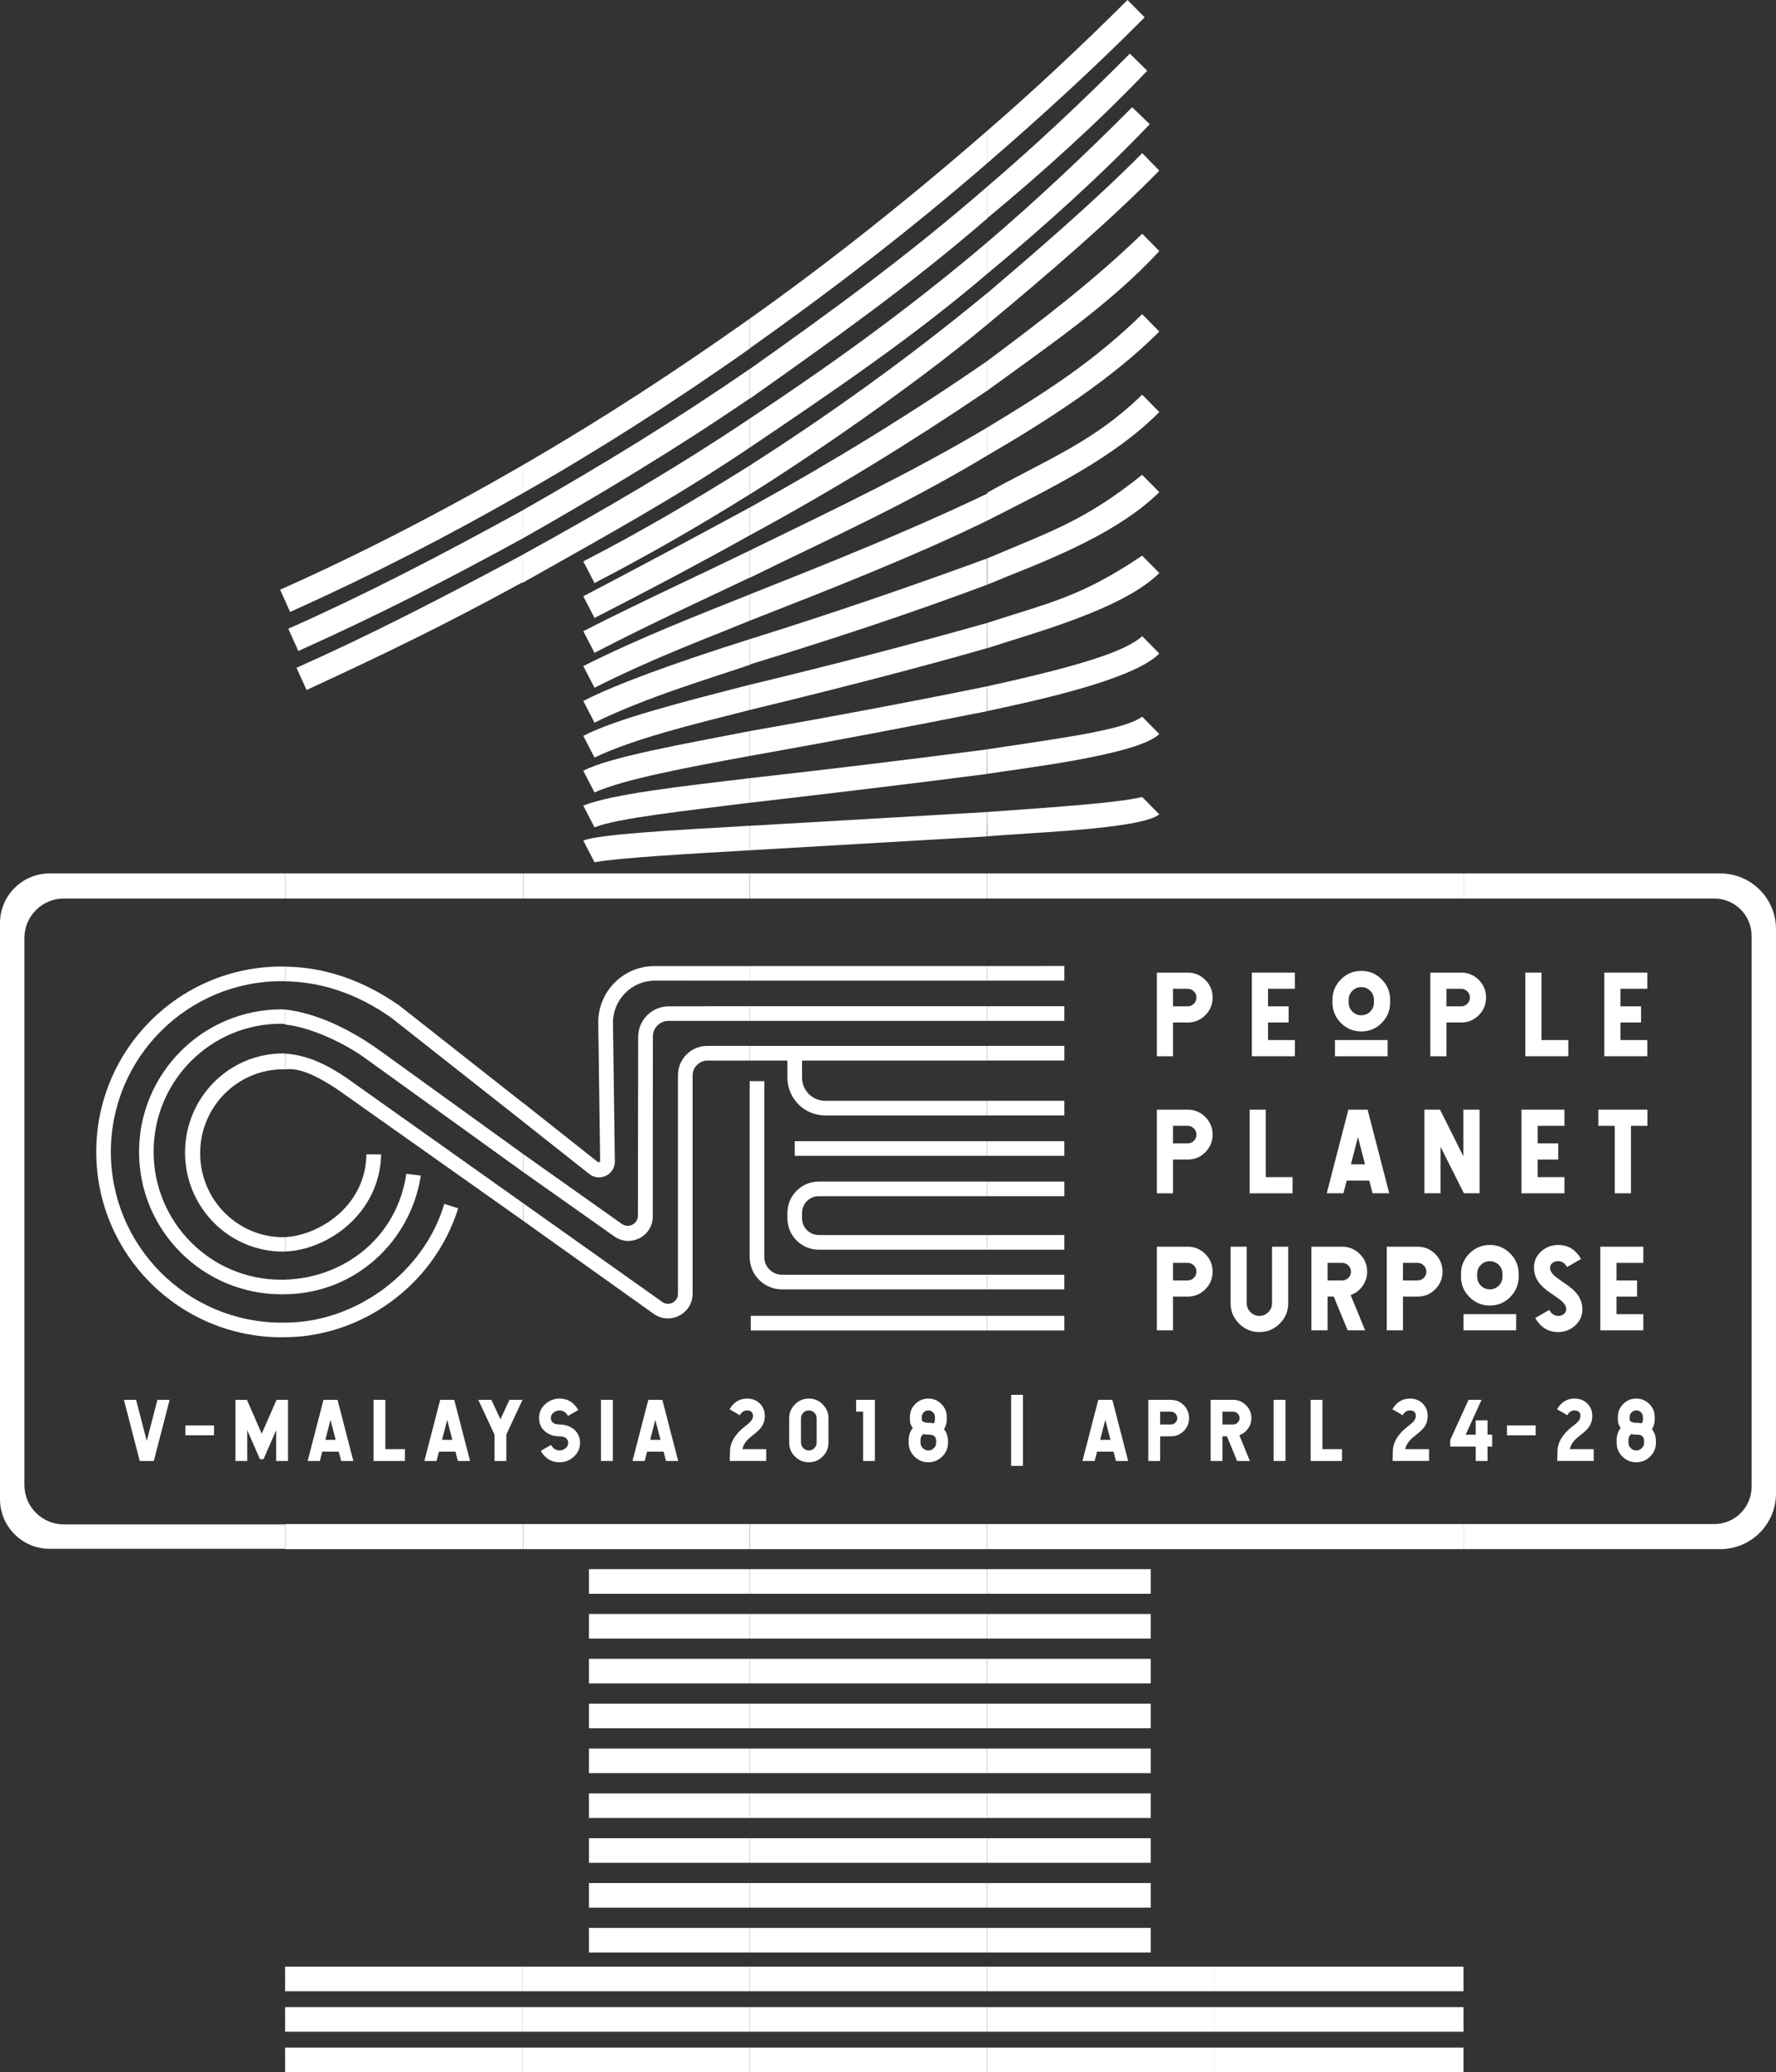 <?xml version="1.0" encoding="utf-8"?>
<!-- Generator: Adobe Illustrator 17.0.0, SVG Export Plug-In . SVG Version: 6.00 Build 0)  -->
<!DOCTYPE svg PUBLIC "-//W3C//DTD SVG 1.1//EN" "http://www.w3.org/Graphics/SVG/1.1/DTD/svg11.dtd">
<svg version="1.1" id="rounded_gradient_lines" xmlns="http://www.w3.org/2000/svg" xmlns:xlink="http://www.w3.org/1999/xlink"
	 x="0px" y="0px" width="239.361px" height="279.216px" viewBox="0 0 239.361 279.216" enable-background="new 0 0 239.361 279.216"
	 xml:space="preserve">
<rect x="0" y="0" width="239.361" height="279.216" fill="#333333" stroke="none"/>
<g>
	<g>
		<g>
			<path fill="#FFFFFF" d="M3.288,200.086V126.39c0-2.938,2.381-5.319,5.319-5.319h29.818v-3.379H6.693
				c-3.697,0-6.693,2.997-6.693,6.693V202c0,3.697,2.997,6.693,6.693,6.693h31.732v-3.288H8.607
				C5.67,205.405,3.288,203.024,3.288,200.086z"/>
		</g>
		<g>
			<path fill="#FFFFFF" d="M38.425,166.696c-0.085,0.002-0.167,0.013-0.253,0.013c-6.184,0-11.196-5.065-11.196-11.313
				s5.013-11.313,11.196-11.313c0.085,0,0.168,0.011,0.253,0.013v-2.134c-0.096-0.002-0.19-0.015-0.286-0.015
				c-7.289,0-13.199,5.976-13.199,13.349s5.909,13.349,13.199,13.349c0.097,0,0.19-0.012,0.286-0.015V166.696z"/>
		</g>
		<g>
			<path fill="#FFFFFF" d="M38.425,172.434c-0.191,0.006-0.378-0.001-0.57-0.001c-9.473,0-17.153-7.734-17.153-17.253
				c0-9.519,7.68-17.236,17.153-17.236c0.192,0,0.379,0.023,0.57,0.029v-1.947c-0.155-0.004-0.306-0.023-0.462-0.023
				c-10.616,0-19.221,8.601-19.221,19.212S27.34,174.4,37.955,174.4c0.156,0,0.311-0.006,0.466-0.01L38.425,172.434z"/>
		</g>
		<g>
			<path fill="#FFFFFF" d="M38.425,178.206c-0.152,0.003-0.303,0.012-0.457,0.012c-12.718,0-23.027-10.3-23.027-23.006
				s10.309-23.006,23.027-23.006c0.153,0,0.304,0.009,0.457,0.012v-1.973c-0.154-0.003-0.307-0.012-0.462-0.012
				c-13.802,0-24.991,11.184-24.991,24.979c0,13.796,11.189,24.979,24.991,24.979c0.155,0,0.307-0.009,0.462-0.012V178.206z"/>
		</g>
		<g>
			<g>
				<g>
					<g>
						<path fill="#FFFFFF" d="M22.862,188.62l-2.132,8.241h-1.896l-2.132-8.241h1.637l1.439,5.538l1.44-5.538H22.862z"/>
					</g>
					<g>
						<path fill="#FFFFFF" d="M28.845,193.4h-3.863v-1.33h3.863C28.845,192.07,28.845,193.4,28.845,193.4z"/>
					</g>
					<g>
						<path fill="#FFFFFF" d="M38.817,188.62v8.241h-1.599v-4.148l-1.698,3.901h-0.489l-1.703-3.901v4.148h-1.593v-8.241h1.549
							l1.989,4.566l1.994-4.566H38.817z"/>
					</g>
					<g>
						<path fill="#FFFFFF" d="M45.491,188.62l2.132,8.241H45.98l-0.324-1.253h-2.225l-0.324,1.253h-1.643l2.132-8.241H45.491z
							 M43.849,194.01h1.39l-0.698-2.687L43.849,194.01z"/>
					</g>
				</g>
			</g>
			<g>
				<g>
					<g>
						<path fill="#FFFFFF" d="M51.935,188.62v6.648h2.643v1.593h-4.236v-8.241H51.935z"/>
					</g>
				</g>
			</g>
			<g>
				<g>
					<g>
						<path fill="#FFFFFF" d="M61.22,188.62l2.132,8.241h-1.643l-0.324-1.253H59.16l-0.324,1.253h-1.643l2.132-8.241H61.22z
							 M59.577,194.01h1.39l-0.698-2.687L59.577,194.01z"/>
					</g>
				</g>
			</g>
			<g>
				<g>
					<g>
						<path fill="#FFFFFF" d="M70.421,188.62l-2.181,4.687v3.555h-1.593v-3.555l-2.181-4.687h1.758l1.22,2.615l1.22-2.615H70.421z"
							/>
					</g>
					<g>
						<path fill="#FFFFFF" d="M74.239,191.049c0,0.315,0.121,0.55,0.363,0.703c0.201,0.128,0.471,0.192,0.808,0.192
							c0.773,0,1.419,0.218,1.939,0.654c0.549,0.465,0.824,1.077,0.824,1.835c0,0.725-0.282,1.344-0.846,1.857
							c-0.546,0.494-1.185,0.742-1.917,0.742c-1.095,0-1.938-0.511-2.527-1.533l0.692-0.401l0.687-0.401
							c0.286,0.495,0.668,0.742,1.148,0.742c0.293,0,0.557-0.093,0.791-0.28c0.249-0.198,0.374-0.44,0.374-0.725
							c0-0.315-0.121-0.549-0.363-0.703c-0.201-0.128-0.469-0.192-0.802-0.192c-0.773,0-1.419-0.218-1.939-0.654
							c-0.55-0.465-0.824-1.077-0.824-1.835c0-0.725,0.282-1.342,0.846-1.852c0.546-0.498,1.185-0.747,1.918-0.747
							c1.091,0,1.934,0.513,2.527,1.539l-1.385,0.797c-0.282-0.491-0.663-0.736-1.143-0.736c-0.293,0-0.557,0.092-0.791,0.275
							C74.366,190.521,74.239,190.763,74.239,191.049L74.239,191.049z"/>
					</g>
					<g>
						<path fill="#FFFFFF" d="M80.996,188.62h1.599v8.241h-1.599V188.62z"/>
					</g>
					<g>
						<path fill="#FFFFFF" d="M89.27,188.62l2.132,8.241h-1.643l-0.324-1.253H87.21l-0.324,1.253h-1.643l2.132-8.241H89.27z
							 M87.627,194.01h1.39l-0.698-2.687L87.627,194.01z"/>
					</g>
					<g>
						<path fill="#FFFFFF" d="M100.686,190.049c-0.407,0-0.733,0.214-0.978,0.643l-1.379-0.802c0.557-0.96,1.342-1.44,2.357-1.44
							c0.692,0,1.264,0.22,1.714,0.659c0.454,0.443,0.681,1.006,0.681,1.687c0,0.586-0.165,1.099-0.495,1.538
							c-0.216,0.293-0.615,0.665-1.198,1.115c-0.37,0.286-0.65,0.55-0.841,0.791c-0.242,0.304-0.408,0.646-0.5,1.027h3.22v1.593
							h-4.912l0.027-1.242c0-1.238,0.678-2.381,2.033-3.429l0.082-0.066l0.088-0.066l0.181-0.143
							c0.139-0.113,0.255-0.22,0.346-0.319c0.249-0.267,0.373-0.535,0.373-0.802c0-0.245-0.073-0.432-0.22-0.561
							C101.129,190.111,100.935,190.049,100.686,190.049L100.686,190.049z"/>
					</g>
					<g>
						<path fill="#FFFFFF" d="M109.009,188.45c0.729,0,1.352,0.26,1.868,0.78c0.52,0.517,0.78,1.139,0.78,1.868v3.291
							c0,0.725-0.26,1.348-0.78,1.868c-0.516,0.516-1.139,0.775-1.868,0.775s-1.352-0.258-1.868-0.775
							c-0.52-0.52-0.78-1.143-0.78-1.868v-3.291c0-0.729,0.26-1.352,0.78-1.868C107.657,188.71,108.28,188.45,109.009,188.45
							L109.009,188.45z M109.009,190.049c-0.289,0-0.537,0.103-0.742,0.308c-0.209,0.205-0.313,0.452-0.313,0.742v3.291
							c0,0.286,0.104,0.533,0.313,0.742c0.205,0.205,0.452,0.308,0.742,0.308c0.289,0,0.536-0.103,0.742-0.308
							c0.209-0.209,0.313-0.456,0.313-0.742v-3.291c0-0.289-0.104-0.537-0.313-0.742
							C109.546,190.151,109.298,190.049,109.009,190.049L109.009,190.049z"/>
					</g>
					<g>
						<path fill="#FFFFFF" d="M117.915,188.62v8.241h-1.593v-6.648h-0.934v-1.593H117.915z"/>
					</g>
					<g>
						<path fill="#FFFFFF" d="M123.013,192.417c-0.253-0.333-0.379-0.712-0.379-1.137v-0.352c0-0.685,0.242-1.269,0.725-1.753
							c0.487-0.484,1.073-0.725,1.758-0.725c0.681,0,1.265,0.242,1.753,0.725c0.487,0.483,0.731,1.068,0.731,1.753v0.352
							c0,0.469-0.125,0.901-0.374,1.297c0.359,0.432,0.539,0.976,0.539,1.632v0.187c0,0.729-0.26,1.35-0.78,1.863
							c-0.52,0.516-1.143,0.775-1.868,0.775c-0.729,0-1.354-0.258-1.874-0.775c-0.516-0.513-0.775-1.134-0.775-1.863v-0.374
							C122.469,193.424,122.65,192.889,123.013,192.417L123.013,192.417z M126.172,194.208c0-0.333-0.09-0.57-0.269-0.709
							c-0.161-0.128-0.423-0.192-0.786-0.192c-0.242,0-0.475-0.022-0.698-0.066c-0.238,0.209-0.357,0.469-0.357,0.78v0.374
							c0,0.289,0.105,0.535,0.313,0.736c0.205,0.205,0.452,0.308,0.742,0.308c0.289,0,0.536-0.103,0.742-0.308
							c0.209-0.201,0.313-0.447,0.313-0.736V194.208z M125.117,191.714c0.264,0,0.507,0.024,0.731,0.071
							c0.106-0.154,0.159-0.322,0.159-0.505v-0.352c0-0.245-0.088-0.454-0.264-0.626c-0.176-0.172-0.385-0.258-0.626-0.258
							c-0.245,0-0.454,0.086-0.626,0.258c-0.176,0.172-0.264,0.381-0.264,0.626v0.352c0,0.158,0.113,0.275,0.341,0.352
							c0.084,0.029,0.181,0.051,0.291,0.066C124.95,191.708,125.037,191.714,125.117,191.714L125.117,191.714z"/>
					</g>
					<g>
						<path fill="#FFFFFF" d="M137.868,197.521h-1.593v-9.577h1.593V197.521z"/>
					</g>
					<g>
						<path fill="#FFFFFF" d="M149.916,188.62l2.132,8.241h-1.643l-0.324-1.253h-2.225l-0.324,1.253h-1.643l2.132-8.241H149.916z
							 M148.273,194.01h1.39l-0.698-2.687L148.273,194.01z"/>
					</g>
					<g>
						<path fill="#FFFFFF" d="M156.36,193.538v3.324h-1.593v-8.241h3.038c0.674,0,1.253,0.24,1.736,0.72
							c0.48,0.484,0.72,1.064,0.72,1.742c0,0.674-0.24,1.253-0.72,1.736c-0.48,0.48-1.059,0.72-1.736,0.72h-1.445V193.538z
							 M156.36,190.214v1.731h1.445c0.234,0,0.438-0.086,0.61-0.258c0.168-0.168,0.253-0.37,0.253-0.604
							c0-0.238-0.084-0.441-0.253-0.61c-0.172-0.172-0.376-0.258-0.61-0.258h-1.445V190.214z"/>
					</g>
					<g>
						<path fill="#FFFFFF" d="M164.754,193.538v3.324h-1.593v-8.241h3.038c0.674,0,1.253,0.242,1.736,0.725
							c0.48,0.48,0.72,1.059,0.72,1.736c0,0.517-0.15,0.987-0.45,1.412c-0.297,0.421-0.689,0.72-1.176,0.896l1.429,3.472h-1.725
							l-1.368-3.324H164.754z M164.754,190.214v1.731h1.445c0.234,0,0.436-0.084,0.604-0.253c0.172-0.172,0.258-0.376,0.258-0.61
							c0-0.238-0.086-0.441-0.258-0.61c-0.168-0.172-0.37-0.258-0.604-0.258H164.754z"/>
					</g>
					<g>
						<path fill="#FFFFFF" d="M171.649,188.62h1.599v8.241h-1.599V188.62z"/>
					</g>
					<g>
						<path fill="#FFFFFF" d="M178.231,188.62v6.648h2.643v1.593h-4.236v-8.241H178.231z"/>
					</g>
					<g>
						<path fill="#FFFFFF" d="M190.02,190.049c-0.407,0-0.733,0.214-0.978,0.643l-1.379-0.802c0.557-0.96,1.342-1.44,2.357-1.44
							c0.692,0,1.264,0.22,1.714,0.659c0.454,0.443,0.681,1.006,0.681,1.687c0,0.586-0.165,1.099-0.495,1.538
							c-0.216,0.293-0.615,0.665-1.198,1.115c-0.37,0.286-0.65,0.55-0.841,0.791c-0.242,0.304-0.408,0.646-0.5,1.027h3.22v1.593
							h-4.912l0.027-1.242c0-1.238,0.678-2.381,2.033-3.429l0.082-0.066l0.088-0.066l0.181-0.143
							c0.139-0.113,0.255-0.22,0.346-0.319c0.249-0.267,0.374-0.535,0.374-0.802c0-0.245-0.073-0.432-0.22-0.561
							C190.463,190.111,190.269,190.049,190.02,190.049L190.02,190.049z"/>
					</g>
					<g>
						<path fill="#FFFFFF" d="M199.678,188.62l-2.148,4.703h1.362v-1.945h1.593v1.945h0.621v1.593h-0.621v1.945h-1.593v-1.945
							h-3.434v-0.896l2.467-5.401L199.678,188.62L199.678,188.62z"/>
					</g>
					<g>
						<path fill="#FFFFFF" d="M206.968,193.4h-3.862v-1.33h3.862V193.4z"/>
					</g>
					<g>
						<path fill="#FFFFFF" d="M212.209,190.049c-0.407,0-0.733,0.214-0.978,0.643l-1.379-0.802c0.557-0.96,1.343-1.44,2.357-1.44
							c0.692,0,1.264,0.22,1.714,0.659c0.454,0.443,0.681,1.006,0.681,1.687c0,0.586-0.165,1.099-0.494,1.538
							c-0.216,0.293-0.615,0.665-1.198,1.115c-0.37,0.286-0.65,0.55-0.841,0.791c-0.242,0.304-0.409,0.646-0.5,1.027h3.22v1.593
							h-4.912l0.027-1.242c0-1.238,0.678-2.381,2.033-3.429l0.082-0.066l0.088-0.066l0.181-0.143
							c0.139-0.113,0.255-0.22,0.346-0.319c0.249-0.267,0.374-0.535,0.374-0.802c0-0.245-0.073-0.432-0.22-0.561
							C212.652,190.111,212.458,190.049,212.209,190.049L212.209,190.049z"/>
					</g>
					<g>
						<path fill="#FFFFFF" d="M218.428,192.417c-0.253-0.333-0.379-0.712-0.379-1.137v-0.352c0-0.685,0.242-1.269,0.725-1.753
							c0.487-0.484,1.073-0.725,1.758-0.725c0.681,0,1.265,0.242,1.752,0.725s0.731,1.068,0.731,1.753v0.352
							c0,0.469-0.125,0.901-0.374,1.297c0.359,0.432,0.539,0.976,0.539,1.632v0.187c0,0.729-0.26,1.35-0.78,1.863
							c-0.52,0.516-1.143,0.775-1.868,0.775c-0.729,0-1.354-0.258-1.874-0.775c-0.516-0.513-0.775-1.134-0.775-1.863v-0.374
							C217.884,193.424,218.066,192.889,218.428,192.417L218.428,192.417z M221.587,194.208c0-0.333-0.09-0.57-0.269-0.709
							c-0.161-0.128-0.423-0.192-0.786-0.192c-0.242,0-0.475-0.022-0.698-0.066c-0.238,0.209-0.357,0.469-0.357,0.78v0.374
							c0,0.289,0.104,0.535,0.313,0.736c0.205,0.205,0.452,0.308,0.742,0.308c0.289,0,0.536-0.103,0.742-0.308
							c0.209-0.201,0.313-0.447,0.313-0.736L221.587,194.208L221.587,194.208z M220.533,191.714c0.264,0,0.507,0.024,0.731,0.071
							c0.106-0.154,0.159-0.322,0.159-0.505v-0.352c0-0.245-0.088-0.454-0.264-0.626c-0.176-0.172-0.385-0.258-0.626-0.258
							c-0.246,0-0.454,0.086-0.626,0.258c-0.176,0.172-0.264,0.381-0.264,0.626v0.352c0,0.158,0.113,0.275,0.341,0.352
							c0.084,0.029,0.181,0.051,0.291,0.066C220.366,191.708,220.452,191.714,220.533,191.714L220.533,191.714z"/>
					</g>
				</g>
			</g>
		</g>
	</g>
	<g>
		<g>
			<g>
				<g>
					<path fill="#FFFFFF" d="M39.097,82.457C50.349,77.402,60.345,72.239,70.381,66.5v-3.787
						c-11.364,6.576-22.679,12.332-32.629,16.743L39.097,82.457z"/>
				</g>
				<g>
					<path fill="#FFFFFF" d="M40.208,87.716c11.252-5.055,20.036-9.597,30.173-15.131v-3.787
						c-11.447,6.297-21.576,11.51-31.526,15.921L40.208,87.716z"/>
				</g>
				<g>
					<path fill="#FFFFFF" d="M41.319,92.975c11.382-5.259,18.926-8.956,29.062-14.49v-3.7
						c-11.495,6.136-20.634,10.837-30.422,15.197L41.319,92.975z"/>
				</g>
				<g>
					<rect x="38.425" y="264.999" fill="#FFFFFF" width="32.024" height="3.314"/>
				</g>
				<g>
					<rect x="38.425" y="270.451" fill="#FFFFFF" width="32.024" height="3.314"/>
				</g>
				<g>
					<rect x="38.425" y="275.902" fill="#FFFFFF" width="32.024" height="3.314"/>
				</g>
			</g>
			<g>
				<rect x="38.425" y="117.691" fill="#FFFFFF" width="32.087" height="3.379"/>
			</g>
			<g>
				<rect x="38.425" y="205.359" fill="#FFFFFF" width="32.087" height="3.379"/>
			</g>
		</g>
		<g>
			<path fill="#FFFFFF" d="M54.757,158.169c-1.197,8.376-8.164,14.016-16.38,14.262v1.961c9.468-0.067,16.968-7.108,18.338-15.983
				L54.757,158.169z"/>
		</g>
		<g>
			<path fill="#FFFFFF" d="M49.384,155.549c-0.111,7.078-6.499,10.924-10.96,11.147v1.934c5.652-0.187,12.744-5.01,12.947-13.077
				C51.372,155.554,49.385,155.534,49.384,155.549z"/>
		</g>
		<g>
			<path fill="#FFFFFF" d="M59.876,162.216c-2.65,9.048-11.746,16.001-21.498,16.004v1.961c10.102-0.018,20.029-6.753,23.377-17.365
				L59.876,162.216z"/>
		</g>
		<g>
			<path fill="#FFFFFF" d="M70.51,164.492l-25.026-17.695c-2.512-1.655-4.951-2.969-7.059-2.706v-2.128
				c3.076,0.213,5.717,1.544,8.218,3.238L70.51,162.13V164.492z"/>
		</g>
		<g>
			<path fill="#FFFFFF" d="M70.51,157.926l-21.04-15.159c-2.78-2.087-7.589-4.39-11.06-4.711l0.015-2.032
				c5.418,0.622,10.486,3.875,12.854,5.6l19.231,13.878V157.926z"/>
		</g>
		<g>
			<path fill="#FFFFFF" d="M38.425,132.223c4.899,0.087,9.659,1.652,14.265,4.878l17.873,14.079v-2.507l-16.768-13.2
				c-4.809-3.345-9.92-5.151-15.37-5.228V132.223z"/>
		</g>
	</g>
	<g>
		<g>
			<g>
				<g>
					<path fill="#FFFFFF" d="M70.381,66.5c9.734-5.512,20.423-12.294,30.69-19.547v-4.029c-9.902,7.01-19.725,13.444-30.69,19.789
						V66.5z"/>
				</g>
				<g>
					<path fill="#FFFFFF" d="M70.381,72.585c9.69-5.485,20.29-11.807,30.69-18.908v-3.98c-9.927,6.85-19.685,12.836-30.69,19.101
						V72.585z"/>
				</g>
				<g>
					<path fill="#FFFFFF" d="M70.381,78.56c12.405-6.991,20.757-11.589,30.69-18.266v-3.906c-9.78,6.559-19.575,12.266-30.69,18.384
						V78.56z"/>
				</g>
				<g>
					<path fill="#FFFFFF" d="M101.071,66.593c-6.916,4.318-13.896,8.318-20.944,11.967l-1.514-2.919
						c7.231-3.711,14.745-8.086,22.458-12.929V66.593z"/>
				</g>
				<g>
					<path fill="#FFFFFF" d="M101.071,72.118c-6.671,3.719-13.664,7.434-20.944,11.145l-1.514-2.919
						c7.421-3.883,14.911-7.881,22.458-11.974V72.118z"/>
				</g>
				<g>
					<path fill="#FFFFFF" d="M101.071,77.813c-6.383,3.056-12.924,5.99-20.944,10.153l-1.514-2.919
						c7.987-4.062,15.703-7.589,22.458-10.881V77.813z"/>
				</g>
				<g>
					<path fill="#FFFFFF" d="M101.071,83.624c-6.332,2.597-12.978,5.032-20.944,9.044l-1.514-2.919
						c7.808-3.914,15.672-6.94,22.458-9.666V83.624z"/>
				</g>
				<g>
					<path fill="#FFFFFF" d="M101.071,89.575c-5.075,1.748-14.002,4.366-20.944,7.796l-1.514-2.919
						c4.515-2.318,12.46-5.167,22.458-8.334V89.575z"/>
				</g>
				<g>
					<path fill="#FFFFFF" d="M101.071,95.661c-7.991,2.027-15.585,3.867-20.944,6.413l-1.514-2.919
						c4.433-2.294,13.494-4.594,22.458-6.893V95.661z"/>
				</g>
				<g>
					<path fill="#FFFFFF" d="M101.071,101.851c-8.427,1.561-16.929,3.119-20.944,4.926l-1.514-2.919
						c3.521-1.867,13.717-3.639,22.458-5.352V101.851z"/>
				</g>
				<g>
					<path fill="#FFFFFF" d="M101.071,108.16c-8.404,1.061-17.914,2.086-20.944,3.32l-1.513-2.919
						c3.72-1.553,13.285-2.615,22.458-3.711L101.071,108.16L101.071,108.16z"/>
				</g>
				<g>
					<rect x="70.449" y="264.999" fill="#FFFFFF" width="30.622" height="3.314"/>
				</g>
				<g>
					<rect x="79.37" y="259.773" fill="#FFFFFF" width="21.701" height="3.314"/>
				</g>
				<g>
					<rect x="79.37" y="253.731" fill="#FFFFFF" width="21.701" height="3.314"/>
				</g>
				<g>
					<rect x="79.37" y="247.688" fill="#FFFFFF" width="21.701" height="3.314"/>
				</g>
				<g>
					<rect x="79.37" y="241.646" fill="#FFFFFF" width="21.701" height="3.314"/>
				</g>
				<g>
					<rect x="79.37" y="235.604" fill="#FFFFFF" width="21.701" height="3.314"/>
				</g>
				<g>
					<rect x="79.37" y="229.561" fill="#FFFFFF" width="21.701" height="3.314"/>
				</g>
				<g>
					<rect x="79.37" y="223.519" fill="#FFFFFF" width="21.701" height="3.314"/>
				</g>
				<g>
					<rect x="79.37" y="217.477" fill="#FFFFFF" width="21.701" height="3.314"/>
				</g>
				<g>
					<rect x="79.37" y="211.434" fill="#FFFFFF" width="21.701" height="3.314"/>
				</g>
				<g>
					<rect x="70.449" y="270.451" fill="#FFFFFF" width="30.622" height="3.314"/>
				</g>
				<g>
					<rect x="70.449" y="275.902" fill="#FFFFFF" width="30.622" height="3.314"/>
				</g>
				<g>
					<path fill="#FFFFFF" d="M101.071,114.569c-8.652,0.507-17.595,1.01-20.944,1.613l-1.513-2.919
						c1.994-0.846,12.259-1.419,22.458-1.993L101.071,114.569L101.071,114.569z"/>
				</g>
			</g>
			<g>
				<rect x="70.512" y="117.691" fill="#FFFFFF" width="30.559" height="3.379"/>
			</g>
			<g>
				<rect x="70.512" y="205.359" fill="#FFFFFF" width="30.559" height="3.379"/>
			</g>
		</g>
		<g>
			<path fill="#FFFFFF" d="M101.032,130.173H88.21c-4.227,0-7.637,3.458-7.579,7.684l0.255,18.539
				c0.002,0.174-0.199,0.273-0.335,0.165l-9.991-7.911l0.003,2.537l8.851,6.998c1.407,1.113,3.476,0.094,3.452-1.7l-0.251-18.605
				c-0.043-3.162,2.51-5.748,5.673-5.746l12.758,0.009L101.032,130.173z"/>
		</g>
		<g>
			<path fill="#FFFFFF" d="M86.009,139.716l-0.035,24.088c-0.002,1.11-1.254,1.757-2.161,1.116l-13.304-9.418v2.424l12.29,8.677
				c2.174,1.535,5.175-0.019,5.177-2.68l0.016-24.265c0.001-1.161,0.942-2.101,2.103-2.101h10.938v-1.977l-10.91,0.019
				C87.852,135.603,86.012,137.444,86.009,139.716z"/>
		</g>
		<g>
			<path fill="#FFFFFF" d="M101.041,142.905v-1.973l-5.721-0.003c-2.181,0-3.949,1.768-3.949,3.949v29.465
				c0,1.086-1.227,1.719-2.112,1.088L70.51,162.13l0.007,2.373l17.577,12.525c2.2,1.568,5.253-0.005,5.253-2.707V144.93
				c0-1.118,0.906-2.025,2.025-2.025H101.041z"/>
		</g>
	</g>
	<g>
		<g>
			<path fill="#FFFFFF" d="M103.319,142.04"/>
		</g>
		<g>
			<path fill="#FFFFFF" d="M139.502,142.04"/>
		</g>
		<g>
			<path fill="#FFFFFF" d="M103.319,142.04"/>
		</g>
		<g>
			<path fill="#FFFFFF" d="M139.502,142.04"/>
		</g>
		<g>
			<path fill="#FFFFFF" d="M133.027,168.389h-22.681c-2.328,0-4.221-1.895-4.221-4.225v-0.732c0-2.33,1.893-4.225,4.22-4.225h22.682
				v1.973h-22.682c-1.24,0-2.249,1.01-2.249,2.252v0.732c0,1.242,1.009,2.252,2.25,2.252h22.681V168.389z"/>
		</g>
		<g>
			<path fill="#FFFFFF" d="M133.028,150.298h-21.822c-2.803,0-5.082-2.28-5.082-5.083v-3.175h1.973v3.175
				c0,1.715,1.395,3.11,3.109,3.11h21.822V150.298z"/>
		</g>
		<g>
			<path fill="#FFFFFF" d="M133.028,173.738H105.39c-2.402,0-4.349-1.947-4.349-4.349v-23.708h1.973v23.708
				c0,1.312,1.064,2.376,2.376,2.376h27.638V173.738z"/>
		</g>
		<g>
			<g>
				<rect x="107.113" y="153.766" fill="#FFFFFF" width="25.915" height="1.973"/>
			</g>
			<g>
				<rect x="101.187" y="177.299" fill="#FFFFFF" width="31.841" height="1.973"/>
			</g>
			<g>
				<g>
					<path fill="#FFFFFF" d="M101.071,46.92c10.894-7.711,21.6-15.922,32-24.944v-4.368c-11.112,9.669-21.758,18.052-32,25.316
						V46.92z"/>
				</g>
				<g>
					<path fill="#FFFFFF" d="M101.071,53.713c10.894-7.711,21.6-15.276,32-24.298v-4.282c-11.112,9.669-21.758,17.321-32,24.584
						V53.713z"/>
				</g>
				<g>
					<path fill="#FFFFFF" d="M101.071,60.294c11.144-7.529,21.845-14.75,32-23.418v-4.239c-11.215,9.51-21.899,17.05-32,23.752
						V60.294z"/>
				</g>
				<g>
					<path fill="#FFFFFF" d="M101.071,66.593c6.964-4.313,21.751-14.316,32-22.882v-4.239c-11.212,9.264-22.123,16.917-32,23.242
						V66.593z"/>
				</g>
				<g>
					<path fill="#FFFFFF" d="M133.071,52.624c-10.294,6.985-20.947,13.5-32,19.495V68.37c11.429-6.308,21.925-12.771,32-19.738
						V52.624z"/>
				</g>
				<g>
					<path fill="#FFFFFF" d="M133.071,61.367c-11.19,6.741-21.326,11.218-32,16.48v-3.68c12.751-6.202,21.893-10.576,32-16.568
						V61.367z"/>
				</g>
				<g>
					<path fill="#FFFFFF" d="M133.071,70.142c-9.965,4.854-21.175,9.245-32,13.482v-3.54c10.752-4.267,21.674-8.63,32-13.583V70.142
						z"/>
				</g>
				<g>
					<polygon fill="#FFFFFF" points="133.021,112.706 101.071,114.569 101.071,111.271 133.036,109.417 					"/>
				</g>
				<g>
					<path fill="#FFFFFF" d="M133.036,104.287c-9.924,1.278-20.669,2.572-31.965,3.879v-3.315
						c10.995-1.236,21.68-2.524,31.965-3.878V104.287z"/>
				</g>
				<g>
					<path fill="#FFFFFF" d="M133.036,95.829c-10.332,2.065-21.003,4.072-31.965,6.029v-3.351
						c10.943-1.911,21.612-3.916,31.965-6.029V95.829z"/>
				</g>
				<g>
					<path fill="#FFFFFF" d="M133.036,87.337c-9.575,2.742-20.386,5.52-31.965,8.322v-3.396c10.957-2.634,21.629-5.401,31.965-8.322
						V87.337z"/>
				</g>
				<g>
					<path fill="#FFFFFF" d="M133.036,78.787c-10.19,3.815-20.86,7.351-31.965,10.739v-3.407c11.065-3.456,21.74-7.123,31.965-10.87
						V78.787z"/>
				</g>
				<g>
					<rect x="101.071" y="264.999" fill="#FFFFFF" width="31.974" height="3.314"/>
				</g>
				<g>
					<rect x="101.071" y="259.773" fill="#FFFFFF" width="31.974" height="3.314"/>
				</g>
				<g>
					<rect x="101.071" y="253.731" fill="#FFFFFF" width="31.974" height="3.314"/>
				</g>
				<g>
					<rect x="101.071" y="247.688" fill="#FFFFFF" width="31.974" height="3.314"/>
				</g>
				<g>
					<rect x="101.071" y="241.646" fill="#FFFFFF" width="31.974" height="3.314"/>
				</g>
				<g>
					<rect x="101.071" y="235.604" fill="#FFFFFF" width="31.974" height="3.314"/>
				</g>
				<g>
					<rect x="101.071" y="229.561" fill="#FFFFFF" width="31.974" height="3.314"/>
				</g>
				<g>
					<rect x="101.071" y="223.519" fill="#FFFFFF" width="31.974" height="3.314"/>
				</g>
				<g>
					<rect x="101.071" y="217.477" fill="#FFFFFF" width="31.974" height="3.314"/>
				</g>
				<g>
					<rect x="101.071" y="211.434" fill="#FFFFFF" width="31.974" height="3.314"/>
				</g>
				<g>
					<rect x="101.071" y="270.451" fill="#FFFFFF" width="31.974" height="3.314"/>
				</g>
				<g>
					<rect x="101.071" y="275.902" fill="#FFFFFF" width="31.974" height="3.314"/>
				</g>
			</g>
			<g>
				<rect x="101.094" y="117.691" fill="#FFFFFF" width="31.942" height="3.379"/>
			</g>
			<g>
				<rect x="101.094" y="205.359" fill="#FFFFFF" width="31.942" height="3.379"/>
			</g>
		</g>
		<g>
			<rect x="101.029" y="130.173" fill="#FFFFFF" width="31.999" height="1.964"/>
		</g>
		<g>
			<rect x="101.034" y="135.583" fill="#FFFFFF" width="31.994" height="1.975"/>
		</g>
		<g>
			<rect x="101.041" y="140.932" fill="#FFFFFF" width="31.987" height="1.973"/>
		</g>
	</g>
	<g>
		<g>
			<g>
				<path fill="#FFFFFF" d="M133.071,17.608C139.324,12.192,145.614,6.327,151.959,0l2.314,2.335
					c-6.481,6.531-13.602,13.08-21.202,19.641V17.608z"/>
			</g>
			<g>
				<path fill="#FFFFFF" d="M133.071,25.133c6.031-5.136,12.612-11.264,19.203-17.907l2.341,2.308
					c-6.43,6.758-13.894,13.519-21.545,19.856L133.071,25.133L133.071,25.133z"/>
			</g>
			<g>
				<path fill="#FFFFFF" d="M133.071,32.636c6.031-5.136,12.925-11.542,19.516-18.186l2.37,2.282
					c-6.43,6.758-14.236,13.807-21.886,20.143V32.636z"/>
			</g>
			<g>
				<path fill="#FFFFFF" d="M133.071,39.488c6.031-5.136,14.282-12.201,20.873-18.844l2.301,2.34
					c-6.49,6.636-15.523,14.391-23.173,20.728L133.071,39.488L133.071,39.488z"/>
			</g>
			<g>
				<path fill="#FFFFFF" d="M133.071,48.633c7.352-5.495,14.271-10.754,20.873-17.143l2.301,2.34
					c-6.403,7.009-15.372,13.101-23.173,18.795L133.071,48.633L133.071,48.633z"/>
			</g>
			<g>
				<path fill="#FFFFFF" d="M133.071,57.598c8.238-4.975,14.399-8.966,20.863-15.263l2.311,2.339
					c-6.242,6.289-15.131,12.033-23.173,16.688v-3.764H133.071z"/>
			</g>
			<g>
				<path fill="#FFFFFF" d="M133.071,66.375c8.329-4.6,14.399-6.896,20.863-13.194l2.311,2.339
					c-6.242,6.289-15.003,10.464-23.173,14.618v-3.763H133.071z"/>
			</g>
			<g>
				<path fill="#FFFFFF" d="M133.071,75.238c8.968-3.803,13.125-5.099,20.863-11.257l2.311,2.339
					c-6.375,6.248-17.218,9.942-23.173,12.451v-3.533H133.071z"/>
			</g>
			<g>
				<path fill="#FFFFFF" d="M133.036,83.941c8.475-2.767,12.548-3.457,20.898-9.068l2.311,2.339
					c-4.932,4.933-17.242,8.158-23.173,10.125L133.036,83.941z"/>
			</g>
			<g>
				<path fill="#FFFFFF" d="M133.036,92.477c12.194-2.677,18.641-4.665,20.898-6.758l2.311,2.339
					c-3.522,3.626-17.436,6.51-23.173,7.753L133.036,92.477z"/>
			</g>
			<g>
				<path fill="#FFFFFF" d="M133.036,100.972c10.692-1.617,18.539-2.646,20.898-4.407l2.311,2.339
					c-2.789,2.746-17.494,4.495-23.173,5.365L133.036,100.972z"/>
			</g>
			<g>
				<path fill="#FFFFFF" d="M133.036,109.417c9.879-0.714,17.752-1.252,20.898-2.027l2.311,2.339
					c-2.505,2.006-17.558,2.453-23.173,2.963L133.036,109.417z"/>
			</g>
			<g>
				<rect x="133.036" y="117.691" fill="#FFFFFF" width="30.958" height="3.379"/>
			</g>
			<g>
				<rect x="133.036" y="205.359" fill="#FFFFFF" width="30.958" height="3.379"/>
			</g>
			<g>
				<rect x="133.045" y="264.999" fill="#FFFFFF" width="30.673" height="3.314"/>
			</g>
			<g>
				<rect x="133.045" y="259.773" fill="#FFFFFF" width="22.045" height="3.314"/>
			</g>
			<g>
				<rect x="133.045" y="253.731" fill="#FFFFFF" width="22.045" height="3.314"/>
			</g>
			<g>
				<rect x="133.045" y="247.688" fill="#FFFFFF" width="22.045" height="3.314"/>
			</g>
			<g>
				<rect x="133.045" y="241.646" fill="#FFFFFF" width="22.045" height="3.314"/>
			</g>
			<g>
				<rect x="133.045" y="235.604" fill="#FFFFFF" width="22.045" height="3.314"/>
			</g>
			<g>
				<rect x="133.045" y="229.561" fill="#FFFFFF" width="22.045" height="3.314"/>
			</g>
			<g>
				<rect x="133.045" y="223.519" fill="#FFFFFF" width="22.045" height="3.314"/>
			</g>
			<g>
				<rect x="133.045" y="217.477" fill="#FFFFFF" width="22.045" height="3.314"/>
			</g>
			<g>
				<rect x="133.045" y="211.434" fill="#FFFFFF" width="22.045" height="3.314"/>
			</g>
			<g>
				<rect x="133.045" y="270.451" fill="#FFFFFF" width="30.673" height="3.314"/>
			</g>
			<g>
				<rect x="133.045" y="275.902" fill="#FFFFFF" width="30.673" height="3.314"/>
			</g>
		</g>
		<g>
			<rect x="133.028" y="171.765" fill="#FFFFFF" width="10.417" height="1.973"/>
		</g>
		<g>
			<rect x="133.027" y="177.299" fill="#FFFFFF" width="10.42" height="1.973"/>
		</g>
		<g>
			<rect x="133.026" y="166.416" fill="#FFFFFF" width="10.421" height="1.973"/>
		</g>
		<g>
			<rect x="133.028" y="159.208" fill="#FFFFFF" width="10.421" height="1.973"/>
		</g>
		<g>
			<rect x="133.028" y="153.766" fill="#FFFFFF" width="10.419" height="1.973"/>
		</g>
		<g>
			<rect x="133.028" y="148.325" fill="#FFFFFF" width="10.419" height="1.973"/>
		</g>
		<g>
			<rect x="133.028" y="140.928" fill="#FFFFFF" width="10.421" height="1.973"/>
		</g>
		<g>
			<rect x="133.028" y="135.585" fill="#FFFFFF" width="10.419" height="1.973"/>
		</g>
		<g>
			<polygon fill="#FFFFFF" points="143.447,132.135 133.028,132.135 133.028,130.171 143.447,130.162 			"/>
		</g>
	</g>
	<g>
		<g>
			<rect x="163.718" y="264.999" fill="#FFFFFF" width="33.528" height="3.314"/>
		</g>
		<g>
			<rect x="163.767" y="117.691" fill="#FFFFFF" width="33.465" height="3.379"/>
		</g>
		<g>
			<rect x="163.767" y="205.359" fill="#FFFFFF" width="33.465" height="3.379"/>
		</g>
		<g>
			<rect x="163.718" y="270.451" fill="#FFFFFF" width="33.528" height="3.314"/>
		</g>
		<g>
			<rect x="163.718" y="275.902" fill="#FFFFFF" width="33.528" height="3.314"/>
		</g>
	</g>
	<g>
		<g>
			<path fill="#FFFFFF" d="M197.246,117.691v3.379h33.789c2.783,0,5.039,2.256,5.039,5.038v74.212c0,2.783-2.256,5.039-5.039,5.039
				h-33.789v3.379h34.607c4.147,0,7.508-3.362,7.508-7.508V125.2c0-4.147-3.362-7.508-7.508-7.508L197.246,117.691L197.246,117.691z
				"/>
		</g>
		<g>
			<g>
				<g>
					<path fill="#FFFFFF" d="M158.095,137.778v4.546h-2.179v-11.271h4.155c0.922,0,1.713,0.328,2.375,0.984
						c0.656,0.661,0.984,1.455,0.984,2.382c0,0.922-0.328,1.713-0.984,2.374c-0.656,0.656-1.448,0.985-2.375,0.985H158.095z
						 M158.095,133.233v2.367h1.976c0.32,0,0.599-0.117,0.834-0.353c0.231-0.23,0.346-0.506,0.346-0.827
						c0-0.325-0.115-0.604-0.346-0.834c-0.236-0.235-0.514-0.353-0.834-0.353L158.095,133.233L158.095,133.233z"/>
				</g>
			</g>
			<g>
				<g>
					<path fill="#FFFFFF" d="M174.513,131.053v2.179h-3.614v2.367h2.773v2.179h-2.773v2.367h3.614v2.179h-5.793v-11.271
						L174.513,131.053L174.513,131.053z"/>
				</g>
			</g>
			<g>
				<g>
					<path fill="#FFFFFF" d="M186.212,131.963c0.761,0.762,1.142,1.675,1.142,2.742v0.391c0,1.072-0.381,1.989-1.142,2.75
						c-0.757,0.756-1.671,1.135-2.743,1.135c-1.067,0-1.981-0.378-2.742-1.135c-0.762-0.762-1.142-1.678-1.142-2.75v-0.391
						c0-1.067,0.381-1.981,1.142-2.742s1.676-1.142,2.742-1.142C184.541,130.82,185.455,131.201,186.212,131.963z M187.023,142.324
						h-7.1v-2.179h7.1V142.324z M182.267,133.503c-0.335,0.336-0.503,0.736-0.503,1.202v0.391c0,0.471,0.168,0.874,0.503,1.21
						c0.331,0.331,0.731,0.496,1.202,0.496s0.872-0.165,1.202-0.496c0.336-0.335,0.503-0.739,0.503-1.21v-0.391
						c0-0.466-0.168-0.866-0.503-1.202c-0.33-0.331-0.731-0.496-1.202-0.496S182.598,133.172,182.267,133.503z"/>
				</g>
			</g>
			<g>
				<g>
					<path fill="#FFFFFF" d="M194.951,137.778v4.546h-2.179v-11.271h4.155c0.921,0,1.713,0.328,2.375,0.984
						c0.656,0.661,0.984,1.455,0.984,2.382c0,0.922-0.328,1.713-0.984,2.374c-0.656,0.656-1.448,0.985-2.375,0.985H194.951z
						 M194.951,133.233v2.367h1.976c0.32,0,0.599-0.117,0.834-0.353c0.231-0.23,0.346-0.506,0.346-0.827
						c0-0.325-0.115-0.604-0.346-0.834c-0.236-0.235-0.514-0.353-0.834-0.353L194.951,133.233L194.951,133.233z"/>
				</g>
			</g>
			<g>
				<g>
					<path fill="#FFFFFF" d="M207.754,131.053v9.092h3.614v2.179h-5.793v-11.271H207.754z"/>
				</g>
			</g>
			<g>
				<g>
					<path fill="#FFFFFF" d="M222.016,131.053v2.179h-3.614v2.367h2.773v2.179h-2.773v2.367h3.614v2.179h-5.793v-11.271
						L222.016,131.053L222.016,131.053z"/>
				</g>
			</g>
			<g>
				<g>
					<path fill="#FFFFFF" d="M158.095,156.244v4.546h-2.179v-11.27h4.155c0.922,0,1.713,0.328,2.375,0.984
						c0.656,0.661,0.984,1.455,0.984,2.382c0,0.922-0.328,1.713-0.984,2.374c-0.656,0.656-1.448,0.984-2.375,0.984L158.095,156.244
						L158.095,156.244z M158.095,151.698v2.367h1.976c0.32,0,0.599-0.117,0.834-0.353c0.231-0.23,0.346-0.506,0.346-0.827
						c0-0.326-0.115-0.604-0.346-0.834c-0.236-0.235-0.514-0.353-0.834-0.353L158.095,151.698L158.095,151.698z"/>
				</g>
			</g>
			<g>
				<g>
					<path fill="#FFFFFF" d="M170.591,149.519v9.092h3.614v2.179h-5.793v-11.27L170.591,149.519L170.591,149.519z"/>
				</g>
			</g>
			<g>
				<g>
					<path fill="#FFFFFF" d="M184.319,149.519l2.916,11.27h-2.246l-0.444-1.713h-3.043l-0.444,1.713h-2.246l2.916-11.27H184.319z
						 M182.072,156.89h1.901l-0.954-3.674L182.072,156.89z"/>
				</g>
			</g>
			<g>
				<g>
					<path fill="#FFFFFF" d="M199.407,149.519v11.27h-2.111l-3.149-6.274v6.274h-2.179v-11.27h2.112l3.141,6.274v-6.274H199.407z"/>
				</g>
			</g>
			<g>
				<g>
					<path fill="#FFFFFF" d="M210.851,149.519v2.179h-3.614v2.367h2.773v2.179h-2.773v2.367h3.614v2.179h-5.793v-11.27h5.793
						V149.519z"/>
				</g>
			</g>
			<g>
				<g>
					<path fill="#FFFFFF" d="M222.032,149.519v2.179h-2.216v9.092h-2.187v-9.092h-2.216v-2.179H222.032z"/>
				</g>
			</g>
			<g>
				<g>
					<path fill="#FFFFFF" d="M158.095,174.709v4.546h-2.179v-11.27h4.155c0.922,0,1.713,0.328,2.375,0.984
						c0.656,0.661,0.984,1.455,0.984,2.382c0,0.922-0.328,1.713-0.984,2.374c-0.656,0.656-1.448,0.984-2.375,0.984L158.095,174.709
						L158.095,174.709z M158.095,170.164v2.367h1.976c0.32,0,0.599-0.118,0.834-0.353c0.231-0.23,0.346-0.506,0.346-0.826
						c0-0.326-0.115-0.604-0.346-0.834c-0.236-0.235-0.514-0.353-0.834-0.353h-1.976V170.164z"/>
				</g>
			</g>
			<g>
				<g>
					<path fill="#FFFFFF" d="M173.621,175.604c0,1.067-0.381,1.981-1.142,2.742c-0.757,0.761-1.671,1.142-2.743,1.142
						c-1.067,0-1.981-0.38-2.742-1.142c-0.762-0.762-1.142-1.676-1.142-2.742v-7.619h2.179v7.619c0,0.465,0.168,0.867,0.503,1.202
						c0.336,0.336,0.736,0.503,1.202,0.503c0.471,0,0.871-0.168,1.202-0.503c0.336-0.336,0.503-0.737,0.503-1.202v-7.619h2.179
						L173.621,175.604L173.621,175.604z"/>
				</g>
			</g>
			<g>
				<g>
					<path fill="#FFFFFF" d="M178.922,174.709v4.546h-2.179v-11.27h4.155c0.921,0,1.713,0.33,2.375,0.992
						c0.656,0.656,0.984,1.448,0.984,2.374c0,0.706-0.206,1.35-0.616,1.931c-0.406,0.576-0.942,0.984-1.608,1.225l1.954,4.749
						h-2.359l-1.871-4.546L178.922,174.709L178.922,174.709z M178.922,170.164v2.367h1.976c0.32,0,0.596-0.115,0.826-0.346
						c0.236-0.235,0.353-0.513,0.353-0.834c0-0.326-0.117-0.604-0.353-0.834c-0.23-0.235-0.506-0.353-0.826-0.353L178.922,170.164
						L178.922,170.164z"/>
				</g>
			</g>
			<g>
				<g>
					<path fill="#FFFFFF" d="M189.083,174.709v4.546h-2.179v-11.27h4.155c0.922,0,1.713,0.328,2.375,0.984
						c0.656,0.661,0.984,1.455,0.984,2.382c0,0.922-0.328,1.713-0.984,2.374c-0.656,0.656-1.448,0.984-2.375,0.984L189.083,174.709
						L189.083,174.709z M189.083,170.164v2.367h1.976c0.32,0,0.599-0.118,0.834-0.353c0.231-0.23,0.346-0.506,0.346-0.826
						c0-0.326-0.115-0.604-0.346-0.834c-0.236-0.235-0.514-0.353-0.834-0.353h-1.976V170.164z"/>
				</g>
			</g>
			<g>
				<g>
					<path fill="#FFFFFF" d="M203.535,168.894c0.761,0.762,1.142,1.675,1.142,2.742v0.391c0,1.072-0.381,1.989-1.142,2.75
						c-0.757,0.756-1.671,1.135-2.743,1.135c-1.067,0-1.981-0.378-2.742-1.135c-0.762-0.762-1.143-1.678-1.143-2.75v-0.391
						c0-1.067,0.381-1.981,1.143-2.742c0.761-0.761,1.675-1.142,2.742-1.142C201.864,167.752,202.779,168.132,203.535,168.894z
						 M204.346,179.255h-7.1v-2.179h7.1V179.255z M199.59,170.434c-0.335,0.336-0.503,0.736-0.503,1.202v0.391
						c0,0.471,0.168,0.874,0.503,1.21c0.331,0.331,0.731,0.496,1.202,0.496s0.872-0.165,1.202-0.496
						c0.336-0.335,0.503-0.739,0.503-1.21v-0.391c0-0.466-0.167-0.866-0.503-1.202c-0.33-0.331-0.731-0.496-1.202-0.496
						S199.921,170.103,199.59,170.434z"/>
				</g>
			</g>
			<g>
				<g>
					<path fill="#FFFFFF" d="M207.731,168.608c0.641-0.571,1.4-0.857,2.276-0.857c1.328,0,2.354,0.629,3.081,1.886l-1.886,1.09
						c-0.301-0.531-0.699-0.797-1.195-0.797c-0.29,0-0.538,0.075-0.744,0.226c-0.231,0.17-0.346,0.393-0.346,0.669
						c0,0.341,0.168,0.676,0.503,1.007c0.21,0.2,0.606,0.496,1.187,0.887c0.205,0.14,0.361,0.248,0.466,0.323
						c0.18,0.125,0.338,0.24,0.473,0.345c0.346,0.266,0.631,0.529,0.856,0.789c0.576,0.661,0.864,1.417,0.864,2.269
						c0,0.862-0.333,1.588-0.999,2.179c-0.641,0.576-1.395,0.864-2.262,0.864c-1.332,0-2.365-0.631-3.095-1.893l1.886-1.09
						c0.306,0.536,0.709,0.804,1.21,0.804c0.286,0,0.531-0.075,0.737-0.226c0.23-0.17,0.345-0.396,0.345-0.676
						c0-0.336-0.17-0.669-0.511-0.999c-0.205-0.205-0.599-0.501-1.18-0.887l-0.232-0.165l-0.241-0.158
						c-0.175-0.125-0.33-0.24-0.465-0.346c-0.346-0.27-0.631-0.533-0.857-0.789c-0.576-0.666-0.864-1.422-0.864-2.269
						C206.74,169.933,207.07,169.204,207.731,168.608z"/>
				</g>
			</g>
			<g>
				<g>
					<path fill="#FFFFFF" d="M221.477,167.985v2.179h-3.614v2.367h2.773v2.179h-2.773v2.367h3.614v2.179h-5.793v-11.27h5.793
						V167.985z"/>
				</g>
			</g>
		</g>
	</g>
</g>
</svg>
